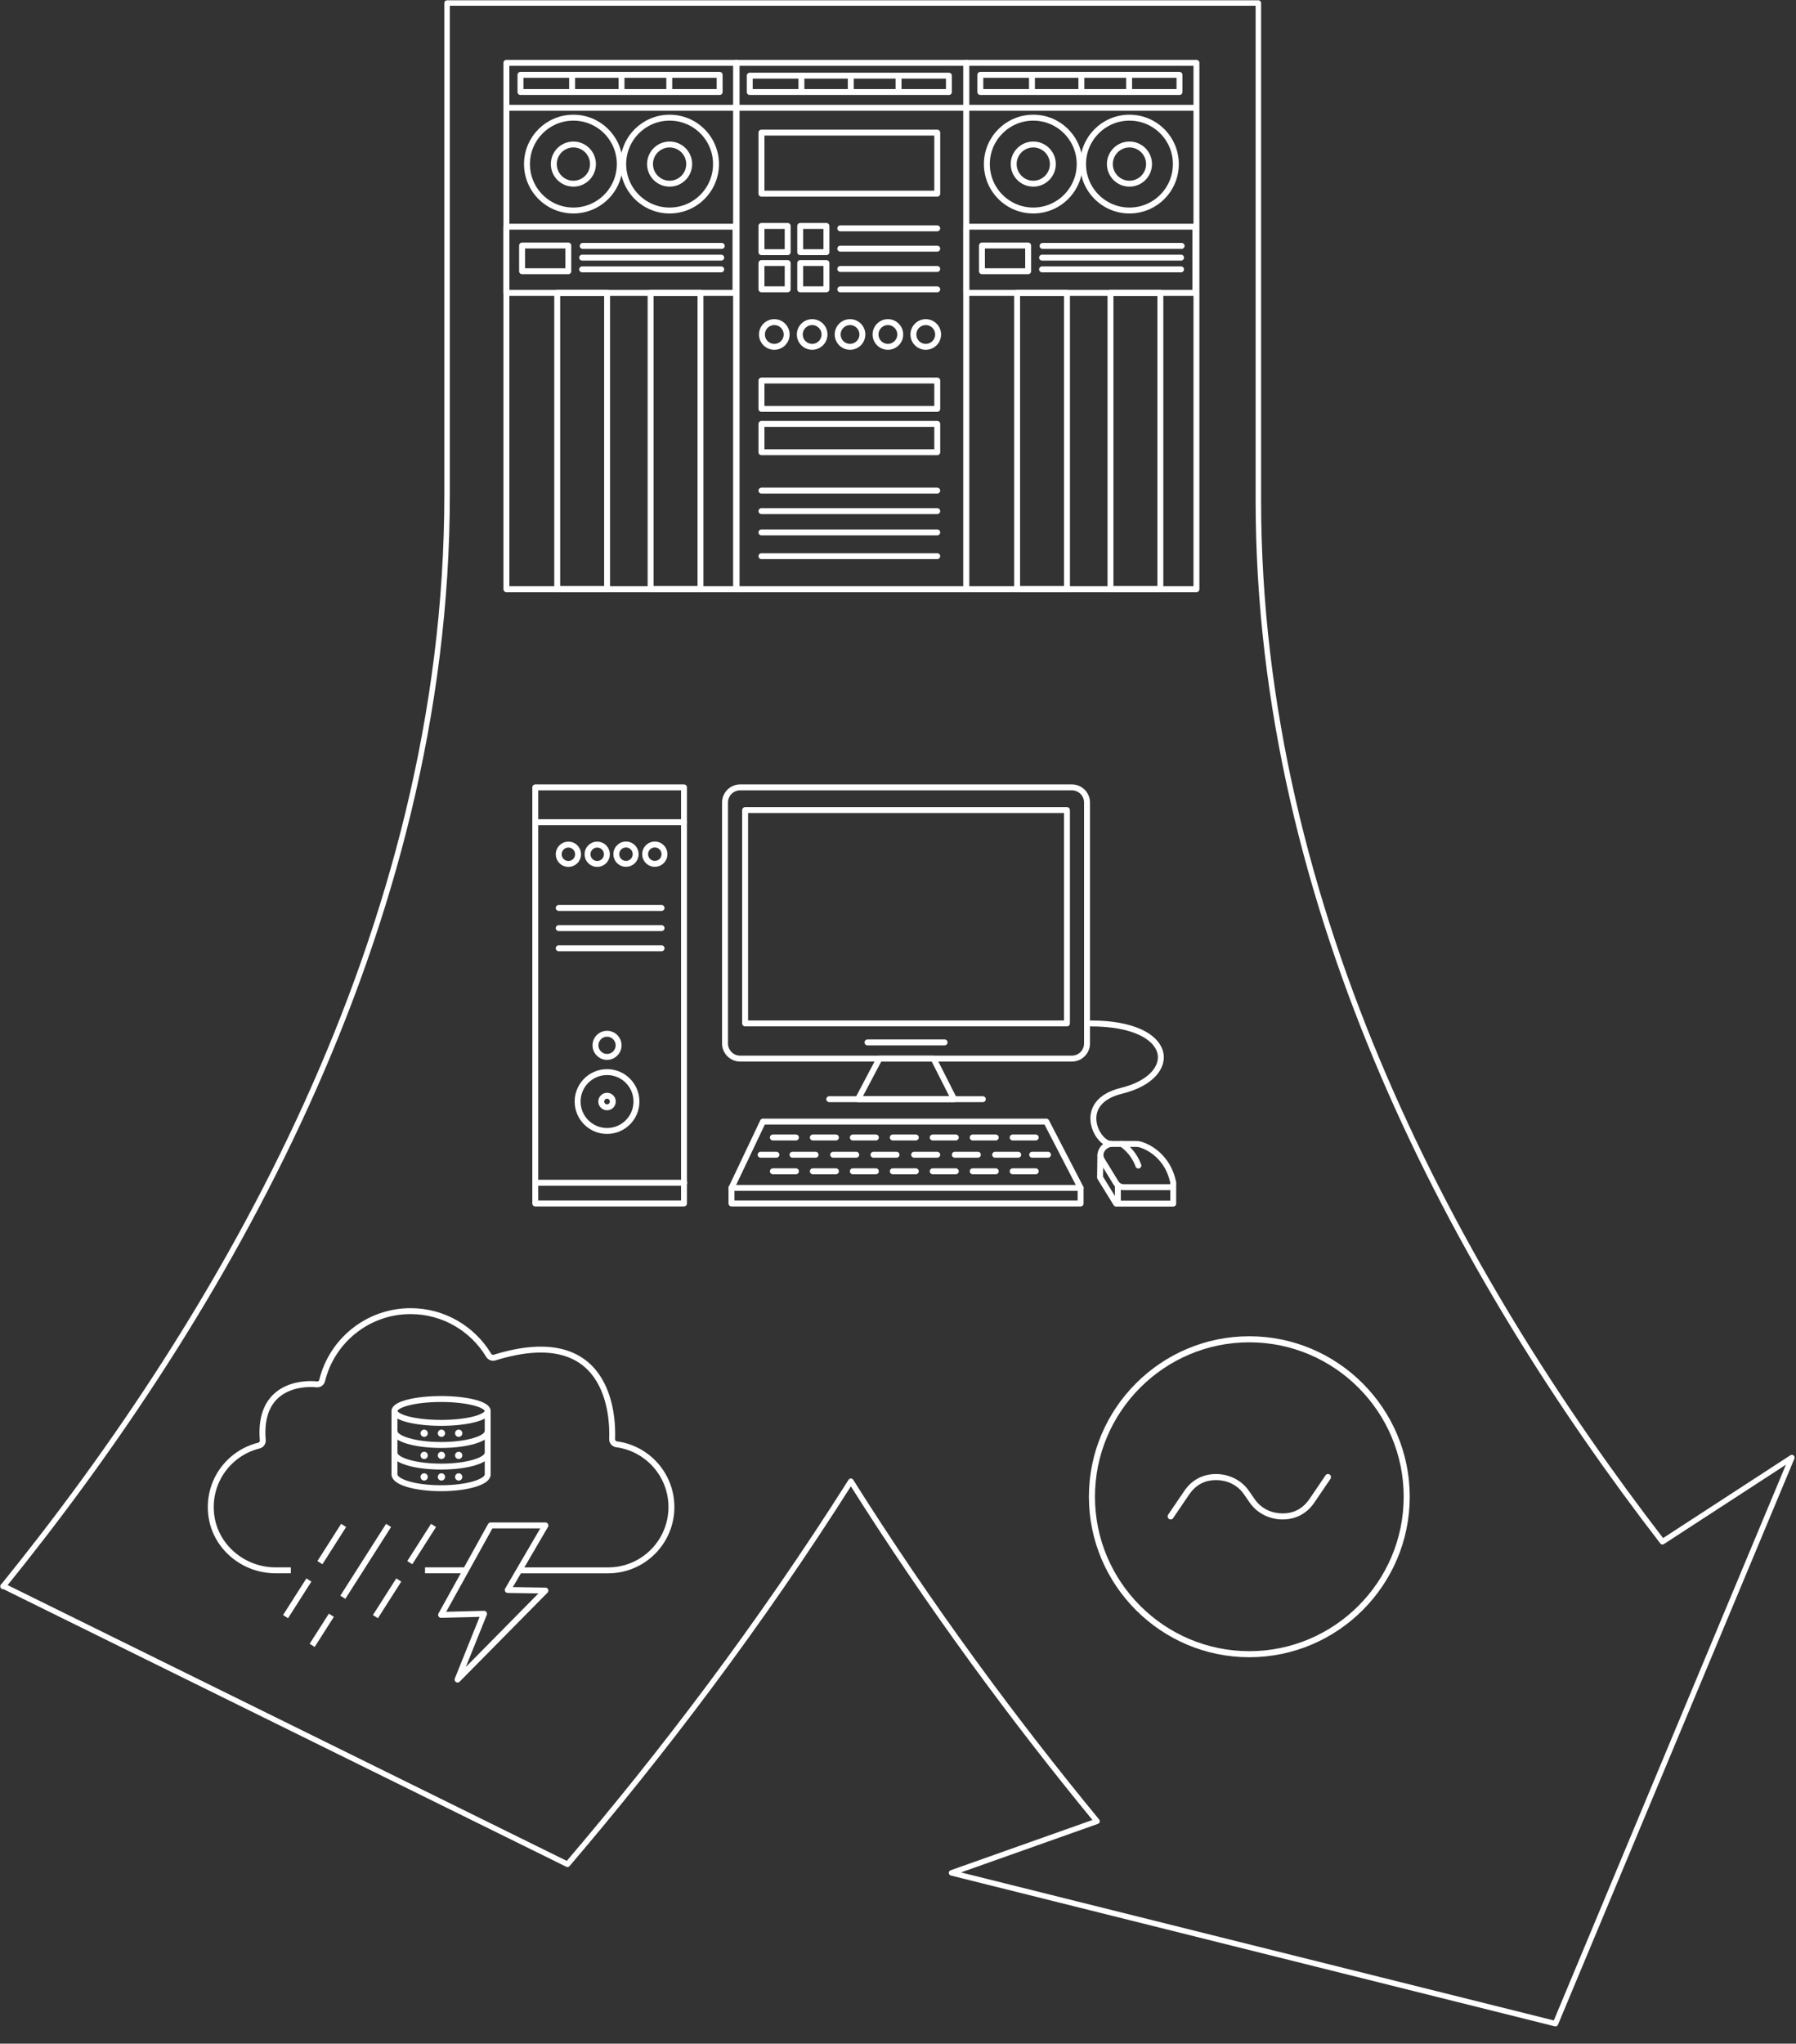 <svg width="655" height="745" viewBox="0 0 655 745" fill="none" xmlns="http://www.w3.org/2000/svg">
<rect x="0" y="0" width="655" height="745" fill="#333333" stroke="none"/>
<g clip-path="url(#clip0_2289_521)">
<mask id="mask0_2289_521" style="mask-type:luminance" maskUnits="userSpaceOnUse" x="1" y="1" width="653" height="737">
<path d="M458.926 1.104V182.389C458.926 332.491 531.78 465.384 606.29 562.037L653.49 531.35L567.269 737.715L347.028 682.743L400.09 663.933C369.988 627.341 339.224 585.858 310.314 539.971C276.989 592.613 241.268 639.406 206.961 679.619L1.148 578.153L1.104 578.341C80.371 480.506 163.049 340.13 163.049 180.237V1.104H458.926Z" fill="white"/>
</mask>
<g mask="url(#mask0_2289_521)">
<path d="M268.632 22.905H184.685V214.787H268.632V22.905Z" stroke="white" stroke-width="2.16" stroke-linejoin="round"/>
<path d="M185.303 39.297H269.251" stroke="white" stroke-width="2.16" stroke-linejoin="round"/>
<path d="M262.451 27.287H189.817V33.546H262.451V27.287Z" stroke="white" stroke-width="2.16" stroke-linejoin="round"/>
<path d="M208.649 33.149V27.287" stroke="white" stroke-width="2.16" stroke-linejoin="round"/>
<path d="M226.664 33.149V27.287" stroke="white" stroke-width="2.16" stroke-linejoin="round"/>
<path d="M244.083 33.546V27.685" stroke="white" stroke-width="2.16" stroke-linejoin="round"/>
<path d="M209.112 76.74C218.458 76.74 226.035 69.163 226.035 59.818C226.035 50.472 218.458 42.896 209.112 42.896C199.767 42.896 192.19 50.472 192.19 59.818C192.19 69.163 199.767 76.74 209.112 76.74Z" stroke="white" stroke-width="2.16" stroke-linejoin="round"/>
<path d="M209.113 66.96C213.057 66.96 216.255 63.762 216.255 59.818C216.255 55.873 213.057 52.676 209.113 52.676C205.168 52.676 201.971 55.873 201.971 59.818C201.971 63.762 205.168 66.96 209.113 66.96Z" stroke="white" stroke-width="2.16" stroke-linejoin="round"/>
<path d="M244.204 76.74C253.55 76.74 261.126 69.163 261.126 59.818C261.126 50.472 253.55 42.896 244.204 42.896C234.858 42.896 227.282 50.472 227.282 59.818C227.282 69.163 234.858 76.74 244.204 76.74Z" stroke="white" stroke-width="2.16" stroke-linejoin="round"/>
<path d="M244.204 66.96C248.149 66.96 251.346 63.762 251.346 59.818C251.346 55.873 248.149 52.676 244.204 52.676C240.26 52.676 237.062 55.873 237.062 59.818C237.062 63.762 240.26 66.96 244.204 66.96Z" stroke="white" stroke-width="2.16" stroke-linejoin="round"/>
<path d="M268.235 82.645H184.685V106.776H268.235V82.645Z" stroke="white" stroke-width="2.16" stroke-linejoin="round"/>
<path d="M255.464 106.764H237.272V214.776H255.464V106.764Z" stroke="white" stroke-width="2.16" stroke-linejoin="round"/>
<path d="M221.409 106.764H203.218V214.776H221.409V106.764Z" stroke="white" stroke-width="2.16" stroke-linejoin="round"/>
<path d="M212.523 89.644H263.223" stroke="white" stroke-width="2.16" stroke-linecap="round" stroke-linejoin="round"/>
<path d="M212.313 93.927H263.024" stroke="white" stroke-width="2.16" stroke-linecap="round" stroke-linejoin="round"/>
<path d="M212.313 98.199H263.024" stroke="white" stroke-width="2.16" stroke-linecap="round" stroke-linejoin="round"/>
<path d="M207.258 89.511H190.402V98.872H207.258V89.511Z" stroke="white" stroke-width="2.16" stroke-linejoin="round"/>
<path d="M436.34 22.905H352.393V214.787H436.34V22.905Z" stroke="white" stroke-width="2.16" stroke-linejoin="round"/>
<path d="M353.021 39.297H436.969" stroke="white" stroke-width="2.16" stroke-linejoin="round"/>
<path d="M430.159 27.287H357.525V33.546H430.159V27.287Z" stroke="white" stroke-width="2.16" stroke-linejoin="round"/>
<path d="M376.357 33.149V27.287" stroke="white" stroke-width="2.16" stroke-linejoin="round"/>
<path d="M394.372 33.149V27.287" stroke="white" stroke-width="2.16" stroke-linejoin="round"/>
<path d="M411.791 33.546V27.685" stroke="white" stroke-width="2.16" stroke-linejoin="round"/>
<path d="M376.832 76.74C386.178 76.74 393.754 69.163 393.754 59.818C393.754 50.472 386.178 42.896 376.832 42.896C367.486 42.896 359.91 50.472 359.91 59.818C359.91 69.163 367.486 76.74 376.832 76.74Z" stroke="white" stroke-width="2.16" stroke-linejoin="round"/>
<path d="M376.832 66.96C380.777 66.96 383.974 63.762 383.974 59.818C383.974 55.873 380.777 52.676 376.832 52.676C372.888 52.676 369.69 55.873 369.69 59.818C369.69 63.762 372.888 66.96 376.832 66.96Z" stroke="white" stroke-width="2.16" stroke-linejoin="round"/>
<path d="M411.912 76.74C421.258 76.74 428.834 69.163 428.834 59.818C428.834 50.472 421.258 42.896 411.912 42.896C402.567 42.896 394.99 50.472 394.99 59.818C394.99 69.163 402.567 76.74 411.912 76.74Z" stroke="white" stroke-width="2.16" stroke-linejoin="round"/>
<path d="M411.912 66.96C415.857 66.96 419.054 63.762 419.054 59.818C419.054 55.873 415.857 52.676 411.912 52.676C407.968 52.676 404.771 55.873 404.771 59.818C404.771 63.762 407.968 66.96 411.912 66.96Z" stroke="white" stroke-width="2.16" stroke-linejoin="round"/>
<path d="M435.943 82.645H352.393V106.776H435.943V82.645Z" stroke="white" stroke-width="2.16" stroke-linejoin="round"/>
<path d="M423.183 106.764H404.991V214.776H423.183V106.764Z" stroke="white" stroke-width="2.16" stroke-linejoin="round"/>
<path d="M389.129 106.764H370.938V214.776H389.129V106.764Z" stroke="white" stroke-width="2.16" stroke-linejoin="round"/>
<path d="M380.231 89.644H430.942" stroke="white" stroke-width="2.16" stroke-linecap="round" stroke-linejoin="round"/>
<path d="M380.033 93.927H430.733" stroke="white" stroke-width="2.16" stroke-linecap="round" stroke-linejoin="round"/>
<path d="M380.033 98.199H430.733" stroke="white" stroke-width="2.16" stroke-linecap="round" stroke-linejoin="round"/>
<path d="M374.966 89.511H358.11V98.872H374.966V89.511Z" stroke="white" stroke-width="2.16" stroke-linejoin="round"/>
<path d="M341.818 48.338H277.706V70.602H341.818V48.338Z" stroke="white" stroke-width="2.16" stroke-linejoin="round"/>
<path d="M341.818 138.721H277.706V149.053H341.818V138.721Z" stroke="white" stroke-width="2.16" stroke-linejoin="round"/>
<path d="M341.818 154.528H277.706V164.86H341.818V154.528Z" stroke="white" stroke-width="2.16" stroke-linejoin="round"/>
<path d="M287.265 82.369H277.706V91.929H287.265V82.369Z" stroke="white" stroke-width="2.16" stroke-linejoin="round"/>
<path d="M301.394 82.369H291.835V91.929H301.394V82.369Z" stroke="white" stroke-width="2.16" stroke-linejoin="round"/>
<path d="M287.265 95.903H277.706V105.462H287.265V95.903Z" stroke="white" stroke-width="2.16" stroke-linejoin="round"/>
<path d="M301.394 95.903H291.835V105.462H301.394V95.903Z" stroke="white" stroke-width="2.16" stroke-linejoin="round"/>
<path d="M306.45 83.241H341.807" stroke="white" stroke-width="2.16" stroke-linecap="round" stroke-linejoin="round"/>
<path d="M306.45 90.648H341.807" stroke="white" stroke-width="2.16" stroke-linecap="round" stroke-linejoin="round"/>
<path d="M306.45 98.055H341.807" stroke="white" stroke-width="2.16" stroke-linecap="round" stroke-linejoin="round"/>
<path d="M306.45 105.473H341.807" stroke="white" stroke-width="2.16" stroke-linecap="round" stroke-linejoin="round"/>
<path d="M277.706 178.846H341.807" stroke="white" stroke-width="2.16" stroke-linecap="round" stroke-linejoin="round"/>
<path d="M277.706 186.33H341.807" stroke="white" stroke-width="2.16" stroke-linecap="round" stroke-linejoin="round"/>
<path d="M277.706 194.079H341.807" stroke="white" stroke-width="2.16" stroke-linecap="round" stroke-linejoin="round"/>
<path d="M277.706 202.744H341.807" stroke="white" stroke-width="2.16" stroke-linecap="round" stroke-linejoin="round"/>
<path d="M352.392 22.905H268.444V214.787H352.392V22.905Z" stroke="white" stroke-width="2.16" stroke-linejoin="round"/>
<path d="M267.782 39.297H351.73" stroke="white" stroke-width="2.16" stroke-linejoin="round"/>
<path d="M282.387 126.435C284.874 126.435 286.89 124.419 286.89 121.931C286.89 119.444 284.874 117.428 282.387 117.428C279.899 117.428 277.883 119.444 277.883 121.931C277.883 124.419 279.899 126.435 282.387 126.435Z" stroke="white" stroke-width="2.16" stroke-linejoin="round"/>
<path d="M296.195 126.435C298.682 126.435 300.699 124.419 300.699 121.931C300.699 119.444 298.682 117.428 296.195 117.428C293.708 117.428 291.691 119.444 291.691 121.931C291.691 124.419 293.708 126.435 296.195 126.435Z" stroke="white" stroke-width="2.16" stroke-linejoin="round"/>
<path d="M310.005 126.435C312.492 126.435 314.508 124.419 314.508 121.931C314.508 119.444 312.492 117.428 310.005 117.428C307.517 117.428 305.501 119.444 305.501 121.931C305.501 124.419 307.517 126.435 310.005 126.435Z" stroke="white" stroke-width="2.16" stroke-linejoin="round"/>
<path d="M323.813 126.435C326.301 126.435 328.317 124.419 328.317 121.931C328.317 119.444 326.301 117.428 323.813 117.428C321.326 117.428 319.31 119.444 319.31 121.931C319.31 124.419 321.326 126.435 323.813 126.435Z" stroke="white" stroke-width="2.16" stroke-linejoin="round"/>
<path d="M337.623 126.435C340.11 126.435 342.127 124.419 342.127 121.931C342.127 119.444 340.11 117.428 337.623 117.428C335.136 117.428 333.119 119.444 333.119 121.931C333.119 124.419 335.136 126.435 337.623 126.435Z" stroke="white" stroke-width="2.16" stroke-linejoin="round"/>
<path d="M346.067 27.585H273.434V33.546H346.067V27.585Z" stroke="white" stroke-width="2.16" stroke-linejoin="round"/>
<path d="M292.276 33.16V27.585" stroke="white" stroke-width="2.16" stroke-linejoin="round"/>
<path d="M310.28 33.16V27.585" stroke="white" stroke-width="2.16" stroke-linejoin="round"/>
<path d="M327.699 33.546V27.972" stroke="white" stroke-width="2.16" stroke-linejoin="round"/>
<path d="M397.123 545.629C397.123 513.397 423.395 487.125 455.627 487.125C487.86 487.125 514.131 513.397 514.131 545.629C514.131 577.861 487.86 604.133 455.627 604.133C423.395 604.133 397.123 577.861 397.123 545.629ZM511.924 545.629C511.924 514.611 486.645 489.333 455.627 489.333C424.609 489.333 399.331 514.611 399.331 545.629C399.331 576.647 424.609 601.925 455.627 601.925C486.645 601.925 511.924 576.647 511.924 545.629ZM426.044 552.142L431.894 543.532C434.875 539.116 439.18 537.35 443.485 537.35C447.79 537.35 452.536 539.227 455.517 543.532L457.504 546.402C460.043 550.155 464.016 551.7 467.77 551.7C471.523 551.7 474.945 550.265 477.594 546.402L483.444 537.792C483.665 537.461 483.996 537.35 484.327 537.35C485.321 537.35 485.652 538.454 485.21 539.116L479.36 547.726C476.38 552.142 472.075 553.908 467.77 553.908C463.464 553.908 458.718 552.031 455.738 547.726L453.751 544.856C451.212 541.103 447.238 539.558 443.485 539.558C439.732 539.558 436.31 540.993 433.66 544.856L427.81 553.466C427.589 553.798 427.258 553.908 426.927 553.908C425.934 553.908 425.602 552.804 426.044 552.142Z" fill="white"/>
<path d="M249.459 287.034H195.216V438.726H249.459V287.034Z" stroke="white" stroke-width="2.16" stroke-linejoin="round"/>
<path d="M207.292 314.951C209.243 314.951 210.824 313.369 210.824 311.418C210.824 309.468 209.243 307.886 207.292 307.886C205.341 307.886 203.76 309.468 203.76 311.418C203.76 313.369 205.341 314.951 207.292 314.951Z" stroke="white" stroke-width="2.16" stroke-linejoin="round"/>
<path d="M217.801 314.951C219.752 314.951 221.333 313.369 221.333 311.418C221.333 309.468 219.752 307.886 217.801 307.886C215.85 307.886 214.269 309.468 214.269 311.418C214.269 313.369 215.85 314.951 217.801 314.951Z" stroke="white" stroke-width="2.16" stroke-linejoin="round"/>
<path d="M228.298 314.918C230.249 314.918 231.83 313.336 231.83 311.385C231.83 309.434 230.249 307.853 228.298 307.853C226.347 307.853 224.766 309.434 224.766 311.385C224.766 313.336 226.347 314.918 228.298 314.918Z" stroke="white" stroke-width="2.16" stroke-linejoin="round"/>
<path d="M221.389 385.288C223.717 385.288 225.605 383.4 225.605 381.071C225.605 378.743 223.717 376.855 221.389 376.855C219.06 376.855 217.172 378.743 217.172 381.071C217.172 383.4 219.06 385.288 221.389 385.288Z" stroke="white" stroke-width="2.16" stroke-linejoin="round"/>
<path d="M221.388 403.667C222.552 403.667 223.496 402.723 223.496 401.559C223.496 400.394 222.552 399.451 221.388 399.451C220.223 399.451 219.279 400.394 219.279 401.559C219.279 402.723 220.223 403.667 221.388 403.667Z" stroke="white" stroke-width="2.16" stroke-linejoin="round"/>
<path d="M221.388 412.288C227.313 412.288 232.117 407.485 232.117 401.559C232.117 395.633 227.313 390.829 221.388 390.829C215.462 390.829 210.658 395.633 210.658 401.559C210.658 407.485 215.462 412.288 221.388 412.288Z" stroke="white" stroke-width="2.16" stroke-linejoin="round"/>
<path d="M238.807 314.918C240.758 314.918 242.339 313.336 242.339 311.385C242.339 309.434 240.758 307.853 238.807 307.853C236.856 307.853 235.274 309.434 235.274 311.385C235.274 313.336 236.856 314.918 238.807 314.918Z" stroke="white" stroke-width="2.16" stroke-linejoin="round"/>
<path d="M203.76 330.99H241.269" stroke="white" stroke-width="2.16" stroke-linecap="round" stroke-linejoin="round"/>
<path d="M195.216 299.729H249.459" stroke="white" stroke-width="2.16" stroke-linecap="round" stroke-linejoin="round"/>
<path d="M195.293 431.164H249.536" stroke="white" stroke-width="2.16" stroke-linecap="round" stroke-linejoin="round"/>
<path d="M203.76 338.341H241.269" stroke="white" stroke-width="2.16" stroke-linecap="round" stroke-linejoin="round"/>
<path d="M203.76 345.693H241.269" stroke="white" stroke-width="2.16" stroke-linecap="round" stroke-linejoin="round"/>
<path d="M390.917 287.034H269.935C266.887 287.034 264.416 289.505 264.416 292.554V380.387C264.416 383.435 266.887 385.906 269.935 385.906H390.917C393.966 385.906 396.437 383.435 396.437 380.387V292.554C396.437 289.505 393.966 287.034 390.917 287.034Z" stroke="white" stroke-width="2.16" stroke-linejoin="round"/>
<path d="M389.118 295.313H271.745V373.08H389.118V295.313Z" stroke="white" stroke-width="2.16" stroke-linejoin="round"/>
<path d="M320.734 385.906L312.919 400.698H347.944L340.46 385.906H320.734Z" stroke="white" stroke-width="2.16" stroke-linejoin="round"/>
<path d="M302.433 400.698H358.431" stroke="white" stroke-width="2.16" stroke-linecap="round" stroke-linejoin="round"/>
<path d="M316.374 380.001H344.489" stroke="white" stroke-width="2.16" stroke-linecap="round" stroke-linejoin="round"/>
<path d="M266.768 433.041L278.248 408.866H330.349H381.59L394.097 433.041H266.768Z" stroke="white" stroke-width="2.16" stroke-linecap="round" stroke-linejoin="round"/>
<path d="M266.768 433.041V438.726H394.097V433.041" stroke="white" stroke-width="2.16" stroke-linecap="round" stroke-linejoin="round"/>
<path d="M281.868 414.662H290.28" stroke="white" stroke-width="2.16" stroke-linecap="round" stroke-linejoin="round"/>
<path d="M296.439 414.662H304.862" stroke="white" stroke-width="2.16" stroke-linecap="round" stroke-linejoin="round"/>
<path d="M289.021 420.954H297.444" stroke="white" stroke-width="2.16" stroke-linecap="round" stroke-linejoin="round"/>
<path d="M303.857 420.954H312.269" stroke="white" stroke-width="2.16" stroke-linecap="round" stroke-linejoin="round"/>
<path d="M318.561 420.954H326.972" stroke="white" stroke-width="2.16" stroke-linecap="round" stroke-linejoin="round"/>
<path d="M369.315 414.662H377.727" stroke="white" stroke-width="2.16" stroke-linecap="round" stroke-linejoin="round"/>
<path d="M333.385 420.954H341.807" stroke="white" stroke-width="2.16" stroke-linecap="round" stroke-linejoin="round"/>
<path d="M348.221 420.954H356.632" stroke="white" stroke-width="2.16" stroke-linecap="round" stroke-linejoin="round"/>
<path d="M362.924 420.954H371.335" stroke="white" stroke-width="2.16" stroke-linecap="round" stroke-linejoin="round"/>
<path d="M376.436 420.954H382.198" stroke="white" stroke-width="2.16" stroke-linecap="round" stroke-linejoin="round"/>
<path d="M277.397 420.954H283.16" stroke="white" stroke-width="2.16" stroke-linecap="round" stroke-linejoin="round"/>
<path d="M354.744 414.662H363.155" stroke="white" stroke-width="2.16" stroke-linecap="round" stroke-linejoin="round"/>
<path d="M340.163 414.662H348.585" stroke="white" stroke-width="2.16" stroke-linecap="round" stroke-linejoin="round"/>
<path d="M325.592 414.662H334.003" stroke="white" stroke-width="2.16" stroke-linecap="round" stroke-linejoin="round"/>
<path d="M311.021 414.662H319.432" stroke="white" stroke-width="2.16" stroke-linecap="round" stroke-linejoin="round"/>
<path d="M281.868 426.992H290.28" stroke="white" stroke-width="2.16" stroke-linecap="round" stroke-linejoin="round"/>
<path d="M296.439 426.992H304.862" stroke="white" stroke-width="2.16" stroke-linecap="round" stroke-linejoin="round"/>
<path d="M369.315 426.992H377.727" stroke="white" stroke-width="2.16" stroke-linecap="round" stroke-linejoin="round"/>
<path d="M354.744 426.992H363.155" stroke="white" stroke-width="2.16" stroke-linecap="round" stroke-linejoin="round"/>
<path d="M340.163 426.992H348.585" stroke="white" stroke-width="2.16" stroke-linecap="round" stroke-linejoin="round"/>
<path d="M325.592 426.992H334.003" stroke="white" stroke-width="2.16" stroke-linecap="round" stroke-linejoin="round"/>
<path d="M311.021 426.992H319.432" stroke="white" stroke-width="2.16" stroke-linecap="round" stroke-linejoin="round"/>
<path d="M427.642 430.171C426.351 424.651 422.576 419.993 417.366 417.752C415.423 416.925 414.716 417.013 413.756 417.013H405.168C402.453 417.355 400.3 420.313 401.879 422.885L406.967 431.186C407.574 432.18 408.645 432.776 409.804 432.776H426.561C428.636 432.776 427.642 430.171 427.642 430.171Z" stroke="white" stroke-width="2.16" stroke-linecap="round" stroke-linejoin="round"/>
<path d="M415.158 424.894C413.182 419.441 409.054 417.013 409.054 417.013" stroke="white" stroke-width="2.16" stroke-linecap="round" stroke-linejoin="round"/>
<path d="M401.304 420.998L401.183 429.243L407.066 438.77H427.874V431.528" stroke="white" stroke-width="2.16" stroke-linecap="round" stroke-linejoin="round"/>
<path d="M407.685 432.434V438.416" stroke="white" stroke-width="2.16" stroke-linecap="round" stroke-linejoin="round"/>
<path d="M405.157 417.013C400.09 417.013 392.021 401.78 409.054 397.629C430.336 392.441 428.923 373.091 397.816 373.091" stroke="white" stroke-width="2.16" stroke-linecap="round" stroke-linejoin="round"/>
<path d="M169.871 572.457H155.013" stroke="white" stroke-width="2.16" stroke-linejoin="round"/>
<path d="M106.068 572.457H100.516C88.639 572.457 78.262 563.715 77.004 551.914C75.735 539.982 83.572 529.639 94.434 526.978C95.306 526.769 95.902 525.93 95.836 525.036C94.147 505.155 109.998 504.074 115.484 504.659C116.4 504.758 117.272 504.173 117.482 503.279C121.026 488.752 134.128 477.967 149.748 477.967C161.824 477.967 172.388 484.414 178.205 494.04C178.658 494.801 179.563 495.154 180.402 494.889C222.282 481.908 223.595 516.172 223.242 524.572C223.198 525.543 223.904 526.382 224.865 526.515C236.157 528.016 244.867 537.675 244.867 549.387C244.867 561.562 235.44 571.541 223.474 572.402C222.922 572.446 222.359 572.468 221.796 572.468H189.354" stroke="white" stroke-width="2.16" stroke-linejoin="round"/>
<path d="M141.711 556.087L125.032 582.27" stroke="white" stroke-width="2.16" stroke-linejoin="round"/>
<path d="M120.849 588.827L113.84 599.811" stroke="white" stroke-width="2.16" stroke-linejoin="round"/>
<path d="M112.647 575.978L104.137 589.335" stroke="white" stroke-width="2.16" stroke-linejoin="round"/>
<path d="M125.32 556.087L116.677 569.653" stroke="white" stroke-width="2.16" stroke-linejoin="round"/>
<path d="M145.432 575.978L136.91 589.335" stroke="white" stroke-width="2.16" stroke-linejoin="round"/>
<path d="M158.104 556.087L149.45 569.653" stroke="white" stroke-width="2.16" stroke-linejoin="round"/>
<path d="M178.944 556.087L160.863 588.695L176.527 588.297L166.879 612.273L198.913 579.831L185.17 579.621L198.913 556.087H178.944Z" stroke="white" stroke-width="2.16" stroke-linejoin="round"/>
<path d="M160.864 518.7C170.252 518.7 177.863 516.752 177.863 514.35C177.863 511.948 170.252 510.001 160.864 510.001C151.475 510.001 143.864 511.948 143.864 514.35C143.864 516.752 151.475 518.7 160.864 518.7Z" stroke="white" stroke-width="2.16" stroke-miterlimit="10"/>
<path d="M177.863 521.746C177.863 524.517 170.246 526.758 160.864 526.758C151.47 526.758 143.864 524.517 143.864 521.746" stroke="white" stroke-width="2.16" stroke-miterlimit="10"/>
<path d="M177.863 529.628C177.863 532.398 170.246 534.639 160.864 534.639C151.47 534.639 143.864 532.398 143.864 529.628" stroke="white" stroke-width="2.16" stroke-miterlimit="10"/>
<path d="M143.864 514.35V537.509C143.864 540.28 151.481 542.521 160.864 542.521C170.257 542.521 177.863 540.28 177.863 537.509V514.35" stroke="white" stroke-width="2.16" stroke-miterlimit="10"/>
<path d="M154.693 523.81C155.424 523.81 156.017 523.217 156.017 522.486C156.017 521.754 155.424 521.161 154.693 521.161C153.961 521.161 153.368 521.754 153.368 522.486C153.368 523.217 153.961 523.81 154.693 523.81Z" fill="white"/>
<path d="M160.996 523.81C161.727 523.81 162.32 523.217 162.32 522.486C162.32 521.754 161.727 521.161 160.996 521.161C160.264 521.161 159.671 521.754 159.671 522.486C159.671 523.217 160.264 523.81 160.996 523.81Z" fill="white"/>
<path d="M167.288 523.81C168.019 523.81 168.612 523.217 168.612 522.486C168.612 521.754 168.019 521.161 167.288 521.161C166.556 521.161 165.963 521.754 165.963 522.486C165.963 523.217 166.556 523.81 167.288 523.81Z" fill="white"/>
<path d="M154.693 531.88C155.424 531.88 156.017 531.286 156.017 530.555C156.017 529.823 155.424 529.23 154.693 529.23C153.961 529.23 153.368 529.823 153.368 530.555C153.368 531.286 153.961 531.88 154.693 531.88Z" fill="white"/>
<path d="M160.996 531.88C161.727 531.88 162.32 531.286 162.32 530.555C162.32 529.823 161.727 529.23 160.996 529.23C160.264 529.23 159.671 529.823 159.671 530.555C159.671 531.286 160.264 531.88 160.996 531.88Z" fill="white"/>
<path d="M167.288 531.88C168.019 531.88 168.612 531.286 168.612 530.555C168.612 529.823 168.019 529.23 167.288 529.23C166.556 529.23 165.963 529.823 165.963 530.555C165.963 531.286 166.556 531.88 167.288 531.88Z" fill="white"/>
<path d="M154.693 539.728C155.424 539.728 156.017 539.135 156.017 538.403C156.017 537.672 155.424 537.079 154.693 537.079C153.961 537.079 153.368 537.672 153.368 538.403C153.368 539.135 153.961 539.728 154.693 539.728Z" fill="white"/>
<path d="M160.996 539.728C161.727 539.728 162.32 539.135 162.32 538.403C162.32 537.672 161.727 537.079 160.996 537.079C160.264 537.079 159.671 537.672 159.671 538.403C159.671 539.135 160.264 539.728 160.996 539.728Z" fill="white"/>
<path d="M167.288 539.728C168.019 539.728 168.612 539.135 168.612 538.403C168.612 537.672 168.019 537.079 167.288 537.079C166.556 537.079 165.963 537.672 165.963 538.403C165.963 539.135 166.556 539.728 167.288 539.728Z" fill="white"/>
</g>
<path d="M458.926 1.104V182.389C458.926 332.491 531.78 465.384 606.29 562.037L653.49 531.35L567.269 737.715L347.028 682.743L400.09 663.933C369.988 627.341 339.224 585.858 310.314 539.971C276.989 592.613 241.268 639.406 206.961 679.619L1.148 578.153L1.104 578.341C80.371 480.506 163.049 340.13 163.049 180.237V1.104H458.926Z" stroke="white" stroke-width="2" stroke-linejoin="round"/>
</g>
<defs>
<clipPath id="clip0_2289_521">
<rect width="654.595" height="745" fill="white"/>
</clipPath>
</defs>
</svg>
